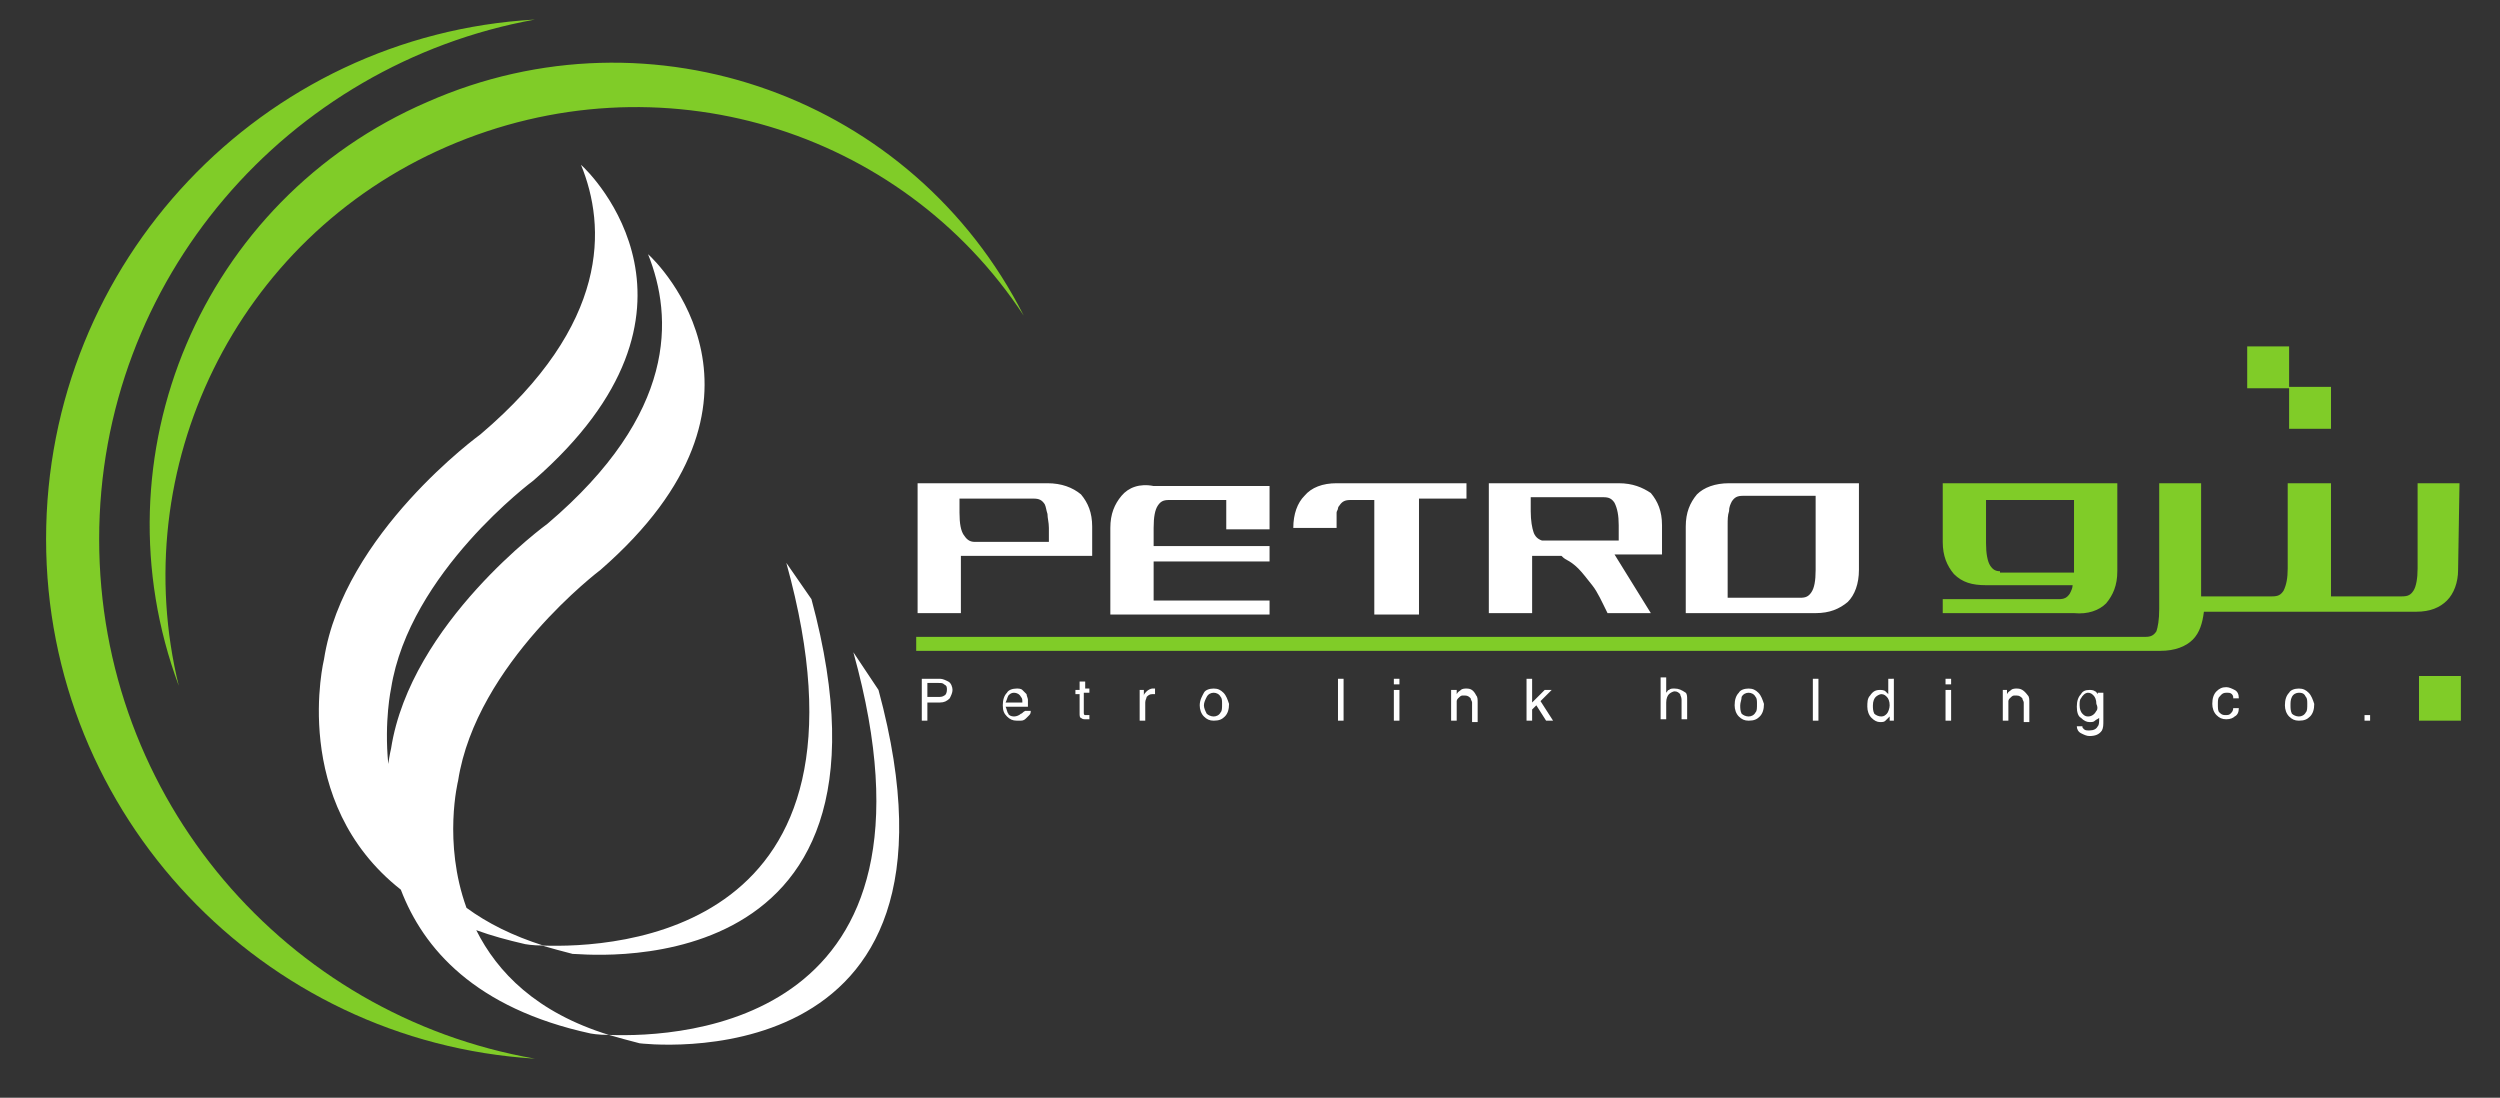 <?xml version="1.0" encoding="utf-8"?>
<!-- Generator: Adobe Illustrator 24.2.3, SVG Export Plug-In . SVG Version: 6.00 Build 0)  -->
<svg version="1.1" id="Layer_1" xmlns="http://www.w3.org/2000/svg" xmlns:xlink="http://www.w3.org/1999/xlink" x="0px" y="0px"
	 viewBox="0 0 179 78.6" style="enable-background:new 0 0 179 78.6;" xml:space="preserve">
<rect x="0" y="0" width="179" height="78.6" fill="#333333" stroke="none"/>
<style type="text/css">
	.st0{fill:#FFFFFF;}
	.st1{fill:#80CC28;}
</style>
<g>
	<path id="svg_1_2_" class="st0" d="M130,40.8c0,0.8-0.1,1.3-0.3,1.6c-0.2,0.3-0.4,0.4-0.8,0.4h-5.2v-5.2c0-0.4,0-0.7,0.1-1
		c0-0.3,0.1-0.5,0.2-0.7c0.2-0.3,0.4-0.4,0.8-0.4h5.2V40.8z M123.8,34.6c-1,0-1.8,0.3-2.3,0.8c-0.5,0.6-0.8,1.3-0.8,2.3v6.2h9.3
		c1,0,1.7-0.3,2.3-0.8c0.5-0.5,0.8-1.3,0.8-2.3v-6.2H123.8z M115.9,38.7h-5.5c-0.3-0.1-0.5-0.3-0.6-0.6c-0.1-0.3-0.2-0.8-0.2-1.5v-1
		h5.2c0.4,0,0.6,0.1,0.8,0.4c0.2,0.4,0.3,0.9,0.3,1.6V38.7z M115.9,34.6h-9.3v9.3h3.1v-4.1h2.1c0.1,0.1,0.2,0.2,0.4,0.3
		c0.2,0.1,0.5,0.3,0.8,0.6c0.3,0.3,0.6,0.7,1,1.2c0.4,0.5,0.7,1.2,1.1,2h3.1l-2.6-4.2h3.4v-2.1c0-1-0.3-1.7-0.8-2.3
		C117.6,34.9,116.9,34.6,115.9,34.6 M93.4,35.5c-0.5,0.5-0.8,1.3-0.8,2.3h3.1v-1.1c0-0.1,0.1-0.2,0.1-0.3c0-0.1,0.1-0.2,0.1-0.2
		c0.2-0.3,0.4-0.4,0.8-0.4h1.7V44h3.2v-8.3h3.4v-1.1h-9.3C94.7,34.6,93.9,34.9,93.4,35.5 M80.3,35.5c-0.5,0.6-0.8,1.3-0.8,2.3V44
		h11.4v-1h-8.3v-2.8h8.3v-1.1h-8.3v-1.3c0-0.8,0.1-1.3,0.3-1.6c0.2-0.3,0.4-0.4,0.8-0.4h4.1v2.1h3.1v-3.1h-8.3
		C81.6,34.6,80.8,34.9,80.3,35.5 M75,38.8h-5.2c-0.4,0-0.6-0.2-0.8-0.5c-0.2-0.3-0.3-0.8-0.3-1.6v-1H74c0.4,0,0.6,0.1,0.8,0.4
		c0.1,0.2,0.1,0.4,0.2,0.7c0,0.3,0.1,0.6,0.1,1V38.8z M75,34.6h-9.3v9.3h3.1v-4.1h9.4v-2.1c0-1-0.3-1.7-0.8-2.3
		C76.8,34.9,76,34.6,75,34.6 M34.1,66.6c1.1,0.4,2.2,0.7,3.5,1c0,0,0.5,0.1,1.3,0.1c-2.2-0.7-4-1.6-5.5-2.7
		c-1.7-4.7-0.6-9.1-0.6-9.1C34.1,47.5,43,40.8,43,40.8c14-12.2,4.1-22,3.4-22.6c1.8,4.5,2.1,11.4-7.2,19.3c0,0-9.8,7.1-11.2,16.1
		c0,0-0.1,0.4-0.2,1.1c-0.3-3.1,0.2-5.4,0.2-5.4c1.3-8.3,10.2-14.9,10.2-14.9c14-12.2,4.1-22,3.4-22.6c1.8,4.4,2.1,11.4-7.2,19.3
		c0,0-9.8,7.1-11.2,16.1c0,0-2.5,10.2,5.5,16.5c1.6,4.2,5.3,8.5,13.6,10.3c0,0,0.5,0.1,1.3,0.1C38.4,72.5,35.6,69.6,34.1,66.6
		 M61.1,46.7c7.4,26.6-12.2,27.6-17.5,27.4c0.7,0.2,1.4,0.4,2.2,0.6c0,0,24.8,3.1,17.1-25.3L61.1,46.7z M58.1,42.9l-1.8-2.6
		c7.4,26.6-12.2,27.6-17.5,27.4c0.7,0.2,1.4,0.4,2.2,0.6C41,68.2,65.8,71.4,58.1,42.9"/>
	<path id="svg_2_1_" class="st1" d="M73.3,22.6C65.4,7,46.7,0.2,30.6,7.3C14.4,14.3,6.7,32.7,12.8,49.1c-3.8-15.5,4-32,19.2-38.6
		S64.5,9.2,73.3,22.6 M7.1,38.6c0-18.6,13.5-34,31.2-37.2c-19.5,1.1-35,17.3-35,37.2c0,19.8,15.5,36,35,37.2
		C20.5,72.7,7.1,57.2,7.1,38.6 M173.2,51.6h3v-3.2h-3V51.6z M163.9,24.8h-3v3h3V24.8z M166.9,27.7h-3v3h3V27.7z M143.2,40.9
		c-0.3,0-0.5-0.1-0.7-0.4c-0.2-0.3-0.3-0.9-0.3-1.6v-3.1h6.3v5.2H143.2z M150.8,43.2c0.5-0.6,0.8-1.3,0.8-2.3v-6.3h-12.5v4.2
		c0,1,0.3,1.7,0.8,2.3c0.6,0.6,1.3,0.8,2.3,0.8h6.2c0,0.2-0.1,0.4-0.2,0.6c-0.2,0.3-0.4,0.4-0.8,0.4h-8.3v1h9.4
		C149.5,44,150.3,43.7,150.8,43.2 M176.1,34.6h-3v6.1c0,0.7-0.1,1.3-0.3,1.6c-0.2,0.3-0.4,0.4-0.8,0.4h-5.1v-8.1h-3.1v6.1
		c0,0.7-0.1,1.2-0.3,1.6c-0.2,0.3-0.4,0.4-0.8,0.4h-5.1v-8.1h-3v2.9h0v6.1c0,0.8-0.1,1.3-0.2,1.6c-0.2,0.3-0.4,0.4-0.8,0.4H65.6v1
		h89.1c1,0,1.8-0.3,2.3-0.8c0.5-0.5,0.7-1.2,0.8-2H173c1,0,1.7-0.3,2.2-0.8c0.5-0.5,0.8-1.3,0.8-2.2"/>
	<path id="svg_3_2_" class="st0" d="M67.6,49.8c-0.1,0.1-0.3,0.1-0.4,0.1h-0.8v-1h0.8c0.2,0,0.3,0,0.4,0.1c0.2,0.1,0.2,0.2,0.2,0.4
		C67.8,49.6,67.7,49.8,67.6,49.8 M67.9,48.8c-0.2-0.1-0.4-0.2-0.6-0.2H66v3h0.4v-1.3h0.9c0.3,0,0.5-0.1,0.7-0.3
		c0.1-0.2,0.2-0.4,0.2-0.6C68.2,49.2,68.1,48.9,67.9,48.8"/>
	<path id="svg_4_2_" class="st0" d="M72.2,49.8c0.1-0.1,0.2-0.2,0.4-0.2c0.2,0,0.4,0.1,0.5,0.3c0.1,0.1,0.1,0.2,0.1,0.4h-1.2
		C72.1,50.1,72.1,50,72.2,49.8 M73.1,51.1c-0.1,0.1-0.3,0.2-0.5,0.2c-0.2,0-0.4-0.1-0.4-0.2c-0.1-0.1-0.1-0.3-0.2-0.5h1.6
		c0-0.2,0-0.4,0-0.5c0-0.1-0.1-0.3-0.1-0.4c-0.1-0.1-0.2-0.2-0.3-0.3c-0.1-0.1-0.3-0.1-0.4-0.1c-0.3,0-0.6,0.1-0.7,0.3
		c-0.2,0.2-0.3,0.5-0.3,0.9c0,0.4,0.1,0.6,0.3,0.8c0.2,0.2,0.4,0.3,0.7,0.3c0.1,0,0.2,0,0.3,0c0.2,0,0.3-0.1,0.4-0.2
		c0.1-0.1,0.1-0.1,0.2-0.2c0.1-0.1,0.1-0.2,0.1-0.3h-0.4C73.2,51,73.2,51.1,73.1,51.1"/>
	<path id="svg_5_2_" class="st0" d="M77.7,48.8h-0.4v0.6H77v0.3h0.3v1.4c0,0.1,0,0.3,0.1,0.3c0.1,0.1,0.2,0.1,0.4,0.1
		c0.1,0,0.1,0,0.1,0c0,0,0.1,0,0.1,0v-0.3c0,0-0.1,0-0.1,0h-0.1c-0.1,0-0.1,0-0.1,0c-0.1,0-0.1-0.1-0.1-0.2v-1.4H78v-0.3h-0.3V48.8z
		"/>
	<path id="svg_6_2_" class="st0" d="M82.5,49.3c-0.1,0-0.3,0.1-0.4,0.2c-0.1,0.1-0.2,0.2-0.2,0.3v-0.4h-0.3v2.2h0.4v-1.3
		c0-0.2,0.1-0.3,0.1-0.4c0.1-0.1,0.2-0.2,0.4-0.2h0.1c0,0,0,0,0.1,0v-0.4C82.6,49.3,82.5,49.3,82.5,49.3
		C82.5,49.3,82.5,49.3,82.5,49.3"/>
	<path id="svg_7_1_" class="st0" d="M87.4,51c-0.1,0.2-0.3,0.3-0.5,0.3c-0.2,0-0.4-0.1-0.5-0.2c-0.1-0.2-0.2-0.4-0.2-0.6
		c0-0.2,0.1-0.4,0.2-0.6c0.1-0.2,0.3-0.3,0.5-0.3c0.2,0,0.4,0.1,0.5,0.3c0.1,0.1,0.1,0.3,0.1,0.5C87.5,50.7,87.5,50.9,87.4,51
		 M87.6,49.6c-0.2-0.2-0.4-0.3-0.7-0.3c-0.3,0-0.6,0.1-0.7,0.3s-0.3,0.5-0.3,0.9c0,0.3,0.1,0.6,0.3,0.8c0.2,0.2,0.4,0.3,0.7,0.3
		c0.4,0,0.6-0.1,0.8-0.3c0.2-0.2,0.3-0.5,0.3-0.9C87.9,50.1,87.8,49.8,87.6,49.6"/>
	<path id="svg_8_1_" class="st0" d="M95.8,51.6h0.4v-3h-0.4V51.6z"/>
	<path id="svg_9_1_" class="st0" d="M99.8,51.6h0.4v-2.2h-0.4V51.6z"/>
	<path id="svg_10_1_" class="st0" d="M99.8,49h0.4v-0.4h-0.4V49z"/>
	<path id="svg_11_1_" class="st0" d="M105,49.3c-0.1,0-0.3,0-0.4,0.1c-0.1,0.1-0.2,0.1-0.3,0.3v-0.3h-0.4v2.2h0.4v-1.1
		c0-0.1,0-0.3,0-0.3c0-0.1,0.1-0.2,0.1-0.2c0.1-0.1,0.2-0.2,0.3-0.2c0.1,0,0.1,0,0.2,0c0.2,0,0.3,0.1,0.4,0.2c0,0.1,0.1,0.2,0.1,0.3
		v1.4h0.4v-1.4c0-0.2,0-0.4-0.1-0.5C105.5,49.4,105.3,49.3,105,49.3"/>
	<path id="svg_12_1_" class="st0" d="M111.1,49.4h-0.5l-0.9,0.9v-1.7h-0.4v3h0.4v-0.8l0.3-0.3l0.7,1.1h0.5l-0.9-1.4L111.1,49.4z"/>
	<path id="svg_13_1_" class="st0" d="M119.9,49.3c-0.2,0-0.3,0-0.4,0.1c-0.1,0-0.1,0.1-0.2,0.2v-1.1h-0.4v3h0.4v-1.2
		c0-0.3,0.1-0.5,0.2-0.6c0.1-0.1,0.3-0.2,0.4-0.2c0.2,0,0.3,0.1,0.4,0.2c0,0.1,0.1,0.2,0.1,0.4v1.4h0.4v-1.4c0-0.2,0-0.4-0.1-0.5
		C120.4,49.4,120.2,49.3,119.9,49.3"/>
	<path id="svg_14_1_" class="st0" d="M125.7,51c-0.1,0.2-0.3,0.3-0.5,0.3c-0.2,0-0.4-0.1-0.5-0.2c-0.1-0.2-0.1-0.4-0.1-0.6
		c0-0.2,0.1-0.4,0.1-0.6c0.1-0.2,0.3-0.3,0.5-0.3c0.2,0,0.4,0.1,0.5,0.3c0.1,0.1,0.1,0.3,0.1,0.5C125.8,50.7,125.8,50.9,125.7,51
		 M125.9,49.6c-0.2-0.2-0.4-0.3-0.7-0.3c-0.3,0-0.6,0.1-0.7,0.3c-0.2,0.2-0.3,0.5-0.3,0.9c0,0.3,0.1,0.6,0.3,0.8
		c0.2,0.2,0.4,0.3,0.7,0.3c0.4,0,0.6-0.1,0.8-0.3c0.2-0.2,0.3-0.5,0.3-0.9C126.2,50.1,126.1,49.8,125.9,49.6"/>
	<path id="svg_15_1_" class="st0" d="M129.8,51.6h0.4v-3h-0.4V51.6z"/>
	<path id="svg_16_1_" class="st0" d="M135.1,51.1c-0.1,0.1-0.2,0.2-0.4,0.2c-0.2,0-0.4-0.1-0.5-0.2c-0.1-0.2-0.1-0.4-0.1-0.6
		c0-0.3,0.1-0.5,0.2-0.6c0.1-0.1,0.3-0.2,0.4-0.2c0.2,0,0.3,0.1,0.4,0.2c0.1,0.1,0.2,0.3,0.2,0.6C135.3,50.7,135.2,51,135.1,51.1
		 M135.2,48.6v1.1c-0.1-0.1-0.2-0.2-0.2-0.2c-0.1-0.1-0.3-0.1-0.4-0.1c-0.3,0-0.5,0.1-0.7,0.4c-0.2,0.2-0.2,0.5-0.2,0.8
		c0,0.3,0.1,0.6,0.3,0.8c0.2,0.2,0.4,0.3,0.6,0.3c0.2,0,0.3,0,0.4-0.1c0.1-0.1,0.2-0.2,0.3-0.3v0.3h0.3v-3H135.2z"/>
	<path id="svg_17_1_" class="st0" d="M139.3,51.6h0.4v-2.2h-0.4V51.6z"/>
	<path id="svg_18_2_" class="st0" d="M139.3,49h0.4v-0.4h-0.4V49z"/>
	<path id="svg_19_2_" class="st0" d="M144.4,49.3c-0.1,0-0.3,0-0.4,0.1c-0.1,0.1-0.2,0.1-0.3,0.3v-0.3h-0.3v2.2h0.4v-1.1
		c0-0.1,0-0.3,0-0.3c0-0.1,0.1-0.2,0.1-0.2c0.1-0.1,0.2-0.2,0.3-0.2c0.1,0,0.1,0,0.2,0c0.2,0,0.3,0.1,0.4,0.2c0,0.1,0.1,0.2,0.1,0.3
		v1.4h0.4v-1.4c0-0.2,0-0.4-0.1-0.5C144.9,49.4,144.7,49.3,144.4,49.3"/>
	<path id="svg_20_2_" class="st0" d="M150.1,50.9c-0.1,0.2-0.3,0.4-0.6,0.4c-0.2,0-0.3-0.1-0.4-0.2c-0.1-0.1-0.2-0.3-0.2-0.6
		c0-0.2,0-0.4,0.1-0.5c0.1-0.2,0.3-0.4,0.5-0.4c0.2,0,0.3,0.1,0.4,0.2c0.1,0.1,0.2,0.3,0.2,0.6C150.2,50.6,150.2,50.8,150.1,50.9
		 M150.2,49.4v0.3c-0.1-0.1-0.1-0.2-0.2-0.2c-0.1-0.1-0.3-0.1-0.4-0.1c-0.3,0-0.5,0.1-0.6,0.3c-0.2,0.2-0.3,0.5-0.3,0.9
		c0,0.4,0.1,0.7,0.3,0.8c0.2,0.2,0.4,0.3,0.6,0.3c0.2,0,0.3,0,0.4-0.1c0.1-0.1,0.2-0.1,0.3-0.2c0,0.3,0,0.5-0.1,0.6
		c-0.1,0.2-0.3,0.3-0.6,0.3c-0.2,0-0.3,0-0.4-0.1c-0.1-0.1-0.1-0.1-0.1-0.2h-0.4c0,0.2,0.1,0.4,0.3,0.5c0.2,0.1,0.4,0.2,0.6,0.2
		c0.4,0,0.7-0.1,0.9-0.4c0.1-0.2,0.1-0.4,0.1-0.7v-2H150.2z"/>
	<path id="svg_21_2_" class="st0" d="M159.4,49.6c0.2,0,0.3,0,0.4,0.1c0.1,0.1,0.1,0.2,0.1,0.3h0.4c0-0.3-0.1-0.5-0.3-0.6
		c-0.2-0.1-0.4-0.2-0.6-0.2c-0.3,0-0.5,0.1-0.7,0.3c-0.2,0.2-0.3,0.5-0.3,0.9c0,0.3,0.1,0.6,0.3,0.8c0.2,0.2,0.4,0.3,0.7,0.3
		c0.3,0,0.5-0.1,0.6-0.2c0.2-0.1,0.3-0.3,0.3-0.6h-0.4c0,0.2-0.1,0.3-0.2,0.4c-0.1,0.1-0.2,0.1-0.4,0.1c-0.2,0-0.3-0.1-0.4-0.2
		c-0.1-0.1-0.1-0.3-0.1-0.6c0-0.2,0-0.4,0.1-0.5C159,49.8,159.1,49.6,159.4,49.6"/>
	<path id="svg_22_2_" class="st0" d="M165.1,51c-0.1,0.2-0.3,0.3-0.5,0.3c-0.2,0-0.4-0.1-0.5-0.2c-0.1-0.2-0.1-0.4-0.1-0.6
		c0-0.2,0-0.4,0.1-0.6c0.1-0.2,0.3-0.3,0.5-0.3c0.3,0,0.4,0.1,0.5,0.3c0.1,0.1,0.1,0.3,0.1,0.5C165.2,50.7,165.2,50.9,165.1,51
		 M165.3,49.6c-0.2-0.2-0.4-0.3-0.7-0.3c-0.3,0-0.6,0.1-0.7,0.3c-0.2,0.2-0.3,0.5-0.3,0.9c0,0.3,0.1,0.6,0.3,0.8
		c0.2,0.2,0.4,0.3,0.7,0.3c0.4,0,0.6-0.1,0.8-0.3c0.2-0.2,0.3-0.5,0.3-0.9C165.6,50.1,165.5,49.8,165.3,49.6"/>
	<path id="svg_23_2_" class="st0" d="M169.3,51.6h0.4v-0.4h-0.4V51.6z"/>
</g>
</svg>
